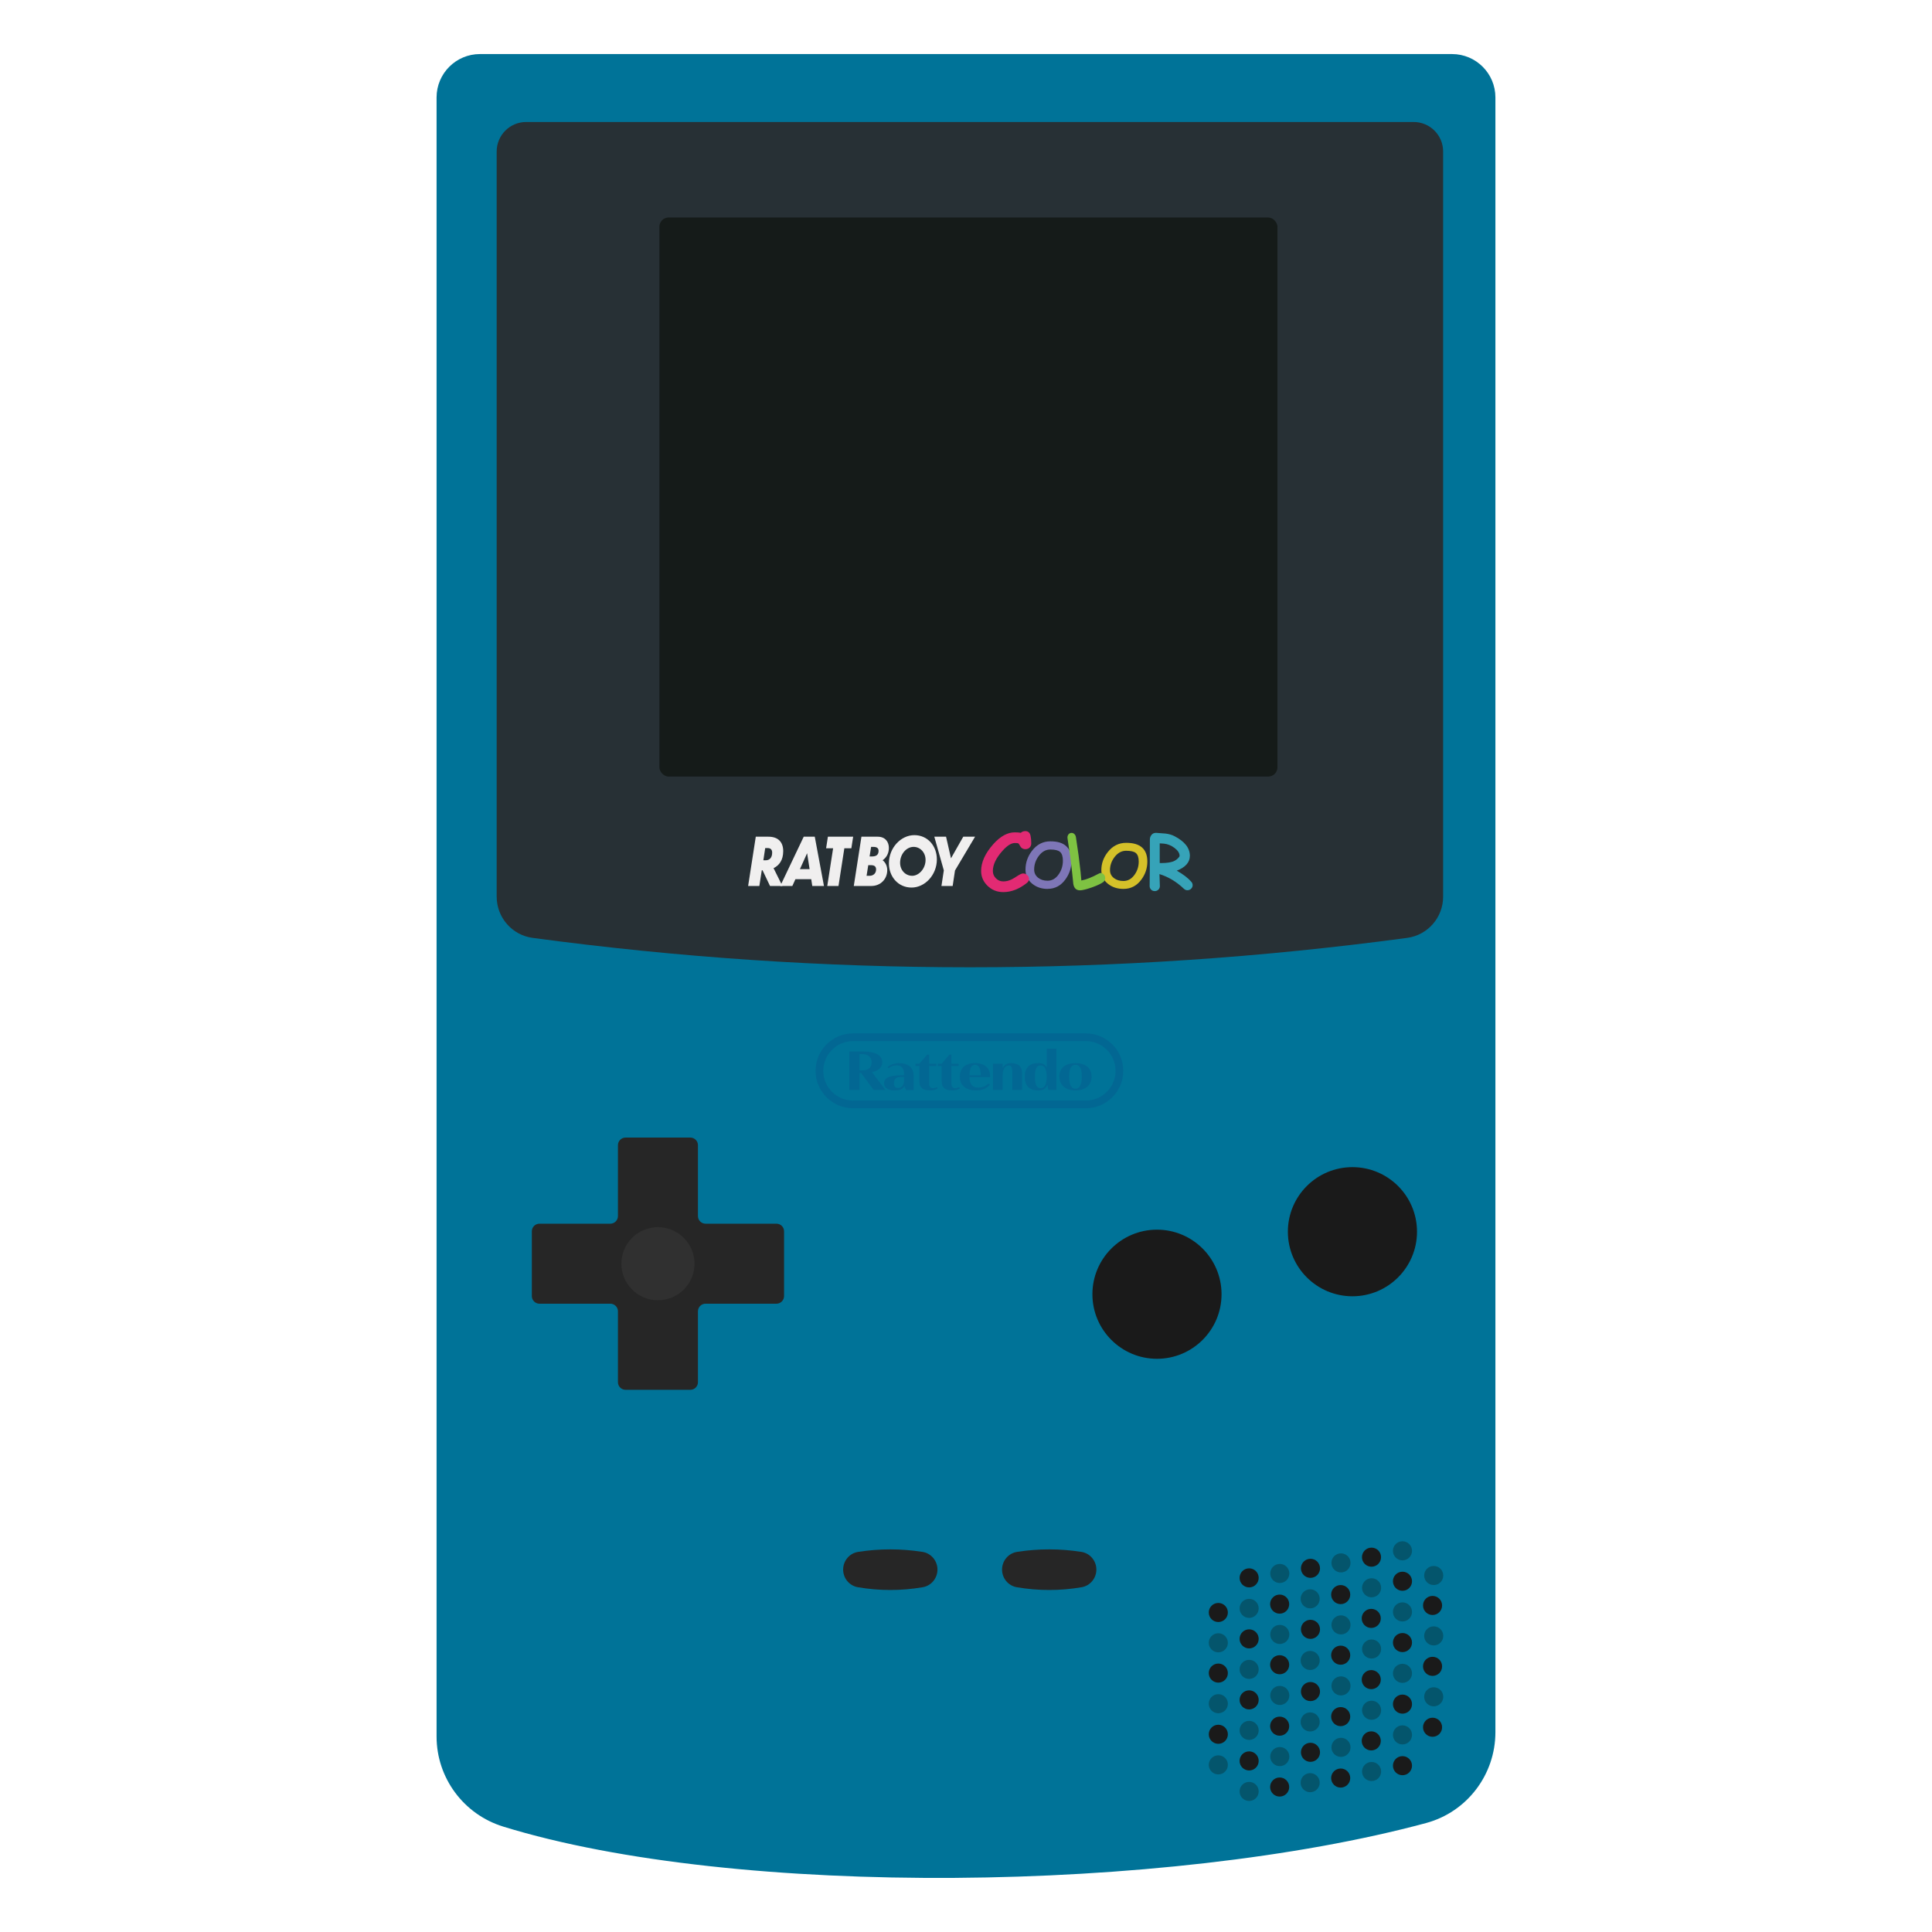 <?xml version="1.0" encoding="UTF-8"?>
<svg id="Layer_1" data-name="Layer 1" xmlns="http://www.w3.org/2000/svg" viewBox="0 0 1000 1000">
  <defs>
    <style>
      .cls-1 {
        fill: #36a3b8;
      }

      .cls-2 {
        fill: #151b19;
      }

      .cls-3 {
        fill: #273035;
      }

      .cls-4 {
        fill: #262626;
      }

      .cls-5 {
        fill: #303030;
      }

      .cls-6 {
        fill: #d5c129;
      }

      .cls-7 {
        fill: #7ec242;
      }

      .cls-8 {
        fill: #1a1a1a;
      }

      .cls-9 {
        fill: #7e76b7;
      }

      .cls-10 {
        fill: #026793;
      }

      .cls-11 {
        fill: #007398;
      }

      .cls-12 {
        fill: #e22a73;
      }

      .cls-13 {
        fill: #04556c;
      }

      .cls-14 {
        fill: #f0efef;
      }
    </style>
  </defs>
  <path class="cls-11" d="M738.14,943.6c-133.91,36.1-357.34,38.99-477.68,1.84-20.48-6.32-34.49-25.2-34.49-46.63V50.43c0-12.4,10.05-22.45,22.45-22.45h503.15c12.4,0,22.45,10.05,22.45,22.45v846.14c0,21.97-14.67,41.31-35.89,47.03Z"/>
  <path class="cls-3" d="M728.33,485.45c-150.75,20.28-301.63,20.3-452.63,0-10.67-1.43-18.62-10.57-18.62-21.34V78.41c0-8.43,6.83-15.27,15.27-15.27h459.34c8.43,0,15.27,6.83,15.27,15.27v385.7c0,10.77-7.95,19.9-18.62,21.34Z"/>
  <rect class="cls-2" x="341.31" y="112.58" width="319.9" height="289.37" rx="4.78" ry="4.78"/>
  <circle class="cls-8" cx="598.85" cy="669.89" r="33.42"/>
  <g>
    <circle class="cls-8" cx="646.55" cy="816.7" r="4.94"/>
    <circle class="cls-13" cx="662.42" cy="814.42" r="4.94"/>
    <circle class="cls-13" cx="662.42" cy="845.98" r="4.94"/>
    <circle class="cls-13" cx="678.14" cy="827.55" r="4.94"/>
    <circle class="cls-13" cx="694.09" cy="808.95" r="4.94"/>
    <circle class="cls-13" cx="709.93" cy="821.83" r="4.94"/>
    <circle class="cls-13" cx="725.92" cy="802.7" r="4.94"/>
    <circle class="cls-13" cx="725.92" cy="834.32" r="4.94"/>
    <circle class="cls-13" cx="725.92" cy="866.12" r="4.94"/>
    <circle class="cls-13" cx="725.92" cy="897.98" r="4.94"/>
    <circle class="cls-13" cx="742.09" cy="815.48" r="4.94"/>
    <circle class="cls-13" cx="742.09" cy="846.74" r="4.94"/>
    <circle class="cls-13" cx="742.09" cy="878.26" r="4.94"/>
    <circle class="cls-13" cx="709.93" cy="853.52" r="4.94"/>
    <circle class="cls-13" cx="709.93" cy="885.22" r="4.94"/>
    <circle class="cls-13" cx="709.93" cy="916.93" r="4.94"/>
    <circle class="cls-13" cx="694.09" cy="841.04" r="4.94"/>
    <circle class="cls-13" cx="694.09" cy="872.62" r="4.94"/>
    <circle class="cls-13" cx="694.09" cy="904.42" r="4.94"/>
    <circle class="cls-13" cx="678.14" cy="859.45" r="4.94"/>
    <circle class="cls-13" cx="678.14" cy="891.27" r="4.94"/>
    <circle class="cls-13" cx="678.14" cy="922.71" r="4.94"/>
    <circle class="cls-13" cx="662.42" cy="877.56" r="4.94"/>
    <circle class="cls-13" cx="662.42" cy="909.21" r="4.94"/>
    <circle class="cls-13" cx="630.6" cy="850.31" r="4.94"/>
    <circle class="cls-13" cx="646.55" cy="832.49" r="4.94"/>
    <circle class="cls-13" cx="646.55" cy="864.07" r="4.94"/>
    <circle class="cls-13" cx="646.55" cy="895.65" r="4.94"/>
    <circle class="cls-13" cx="646.55" cy="927.24" r="4.94"/>
    <circle class="cls-13" cx="630.6" cy="881.83" r="4.94"/>
    <circle class="cls-13" cx="630.6" cy="913.5" r="4.94"/>
    <circle class="cls-8" cx="678.3" cy="811.76" r="4.94"/>
    <circle class="cls-8" cx="709.89" cy="805.99" r="4.94"/>
    <circle class="cls-8" cx="630.6" cy="834.62" r="4.94"/>
    <circle class="cls-8" cx="662.35" cy="830.29" r="4.94"/>
    <circle class="cls-8" cx="662.35" cy="861.66" r="4.94"/>
    <circle class="cls-8" cx="662.35" cy="893.46" r="4.94"/>
    <circle class="cls-8" cx="662.35" cy="924.96" r="4.94"/>
    <circle class="cls-8" cx="693.94" cy="825.36" r="4.94"/>
    <circle class="cls-8" cx="693.94" cy="856.72" r="4.94"/>
    <circle class="cls-8" cx="693.94" cy="888.52" r="4.94"/>
    <circle class="cls-8" cx="693.94" cy="920.32" r="4.94"/>
    <circle class="cls-8" cx="725.92" cy="818.45" r="4.94"/>
    <circle class="cls-8" cx="725.92" cy="850.19" r="4.94"/>
    <circle class="cls-8" cx="725.92" cy="882.05" r="4.94"/>
    <circle class="cls-8" cx="725.92" cy="913.91" r="4.94"/>
    <circle class="cls-8" cx="646.55" cy="848.28" r="4.94"/>
    <circle class="cls-8" cx="646.55" cy="879.86" r="4.94"/>
    <circle class="cls-8" cx="646.55" cy="911.45" r="4.94"/>
    <circle class="cls-8" cx="630.6" cy="865.99" r="4.94"/>
    <circle class="cls-8" cx="630.6" cy="897.66" r="4.94"/>
    <circle class="cls-8" cx="678.3" cy="843.34" r="4.94"/>
    <circle class="cls-8" cx="678.3" cy="875.55" r="4.94"/>
    <circle class="cls-8" cx="678.3" cy="906.99" r="4.94"/>
    <circle class="cls-8" cx="709.76" cy="837.68" r="4.94"/>
    <circle class="cls-8" cx="709.76" cy="869.37" r="4.94"/>
    <circle class="cls-8" cx="709.76" cy="901.08" r="4.94"/>
    <circle class="cls-8" cx="741.49" cy="830.98" r="4.94"/>
    <circle class="cls-8" cx="741.49" cy="862.5" r="4.94"/>
    <circle class="cls-8" cx="741.49" cy="894.02" r="4.94"/>
  </g>
  <circle class="cls-8" cx="700.02" cy="637.53" r="33.42"/>
  <path class="cls-4" d="M477.58,821.55c-11.17,1.9-22.35,1.9-33.52,0-4.43-.75-7.65-4.64-7.65-9.14h0c0-4.54,3.28-8.46,7.77-9.16,11.09-1.73,22.19-1.73,33.28,0,4.49.7,7.77,4.62,7.77,9.16h0c0,4.49-3.22,8.39-7.65,9.14Z"/>
  <path class="cls-4" d="M559.83,821.55c-11.17,1.9-22.35,1.9-33.52,0-4.43-.75-7.65-4.64-7.65-9.14h0c0-4.54,3.28-8.46,7.77-9.16,11.09-1.73,22.19-1.73,33.28,0,4.49.7,7.77,4.62,7.77,9.16h0c0,4.49-3.22,8.39-7.65,9.14Z"/>
  <path class="cls-4" d="M401.89,633.38h-36.69c-2.18,0-3.94-1.77-3.94-3.94v-36.69c0-2.18-1.77-3.94-3.94-3.94h-33.53c-2.18,0-3.94,1.77-3.94,3.94v36.69c0,2.18-1.77,3.94-3.94,3.94h-36.69c-2.18,0-3.94,1.77-3.94,3.94v33.53c0,2.18,1.77,3.94,3.94,3.94h36.69c2.18,0,3.94,1.77,3.94,3.94v36.69c0,2.18,1.77,3.94,3.94,3.94h33.53c2.18,0,3.94-1.77,3.94-3.94v-36.69c0-2.18,1.77-3.94,3.94-3.94h36.69c2.18,0,3.94-1.77,3.94-3.94v-33.53c0-2.18-1.77-3.94-3.94-3.94Z"/>
  <circle class="cls-5" cx="340.55" cy="654.09" r="18.92"/>
  <g>
    <path class="cls-10" d="M439.57,544.28h7.71c5.36,0,9.38,1.73,9.38,5.56,0,2.72-2.13,4.39-5.3,5.13l6.89,9.16h-6.07l-6.49-8.76h-.79v8.76h-5.33v-19.85ZM444.9,545.61v8.42h1.3c3.06,0,4.96-1.33,4.96-4.14s-1.9-4.28-4.93-4.28h-1.33Z"/>
    <path class="cls-10" d="M469.03,564.24l-.94-2.07c-.68,1.53-2.38,2.24-4.99,2.24-4.05,0-5.5-1.79-5.5-3.74,0-2.69,2.67-4.11,8.7-4.11h1.64v-.6c0-3.63-1.79-4.51-3.88-4.51-1.76,0-3.12.62-4.08,1.45l-.57-.62c1.42-1.11,3.23-2.01,6.01-2.01,3.57,0,7.46,1.5,7.46,6.55v7.43h-3.86ZM467.95,558.94v-1.5h-1.64c-2.21,0-3.6.91-3.6,3.26,0,1.59.74,2.44,2.13,2.44s3.12-.96,3.12-4.2Z"/>
    <path class="cls-10" d="M480.91,550.57h3.77v1.19h-3.77v8.73c0,2.27.94,2.75,1.9,2.75.6,0,1.45-.17,2.13-.57l.4.74c-1.42.71-2.16.99-3.88.99-3.71,0-5.56-1.36-5.56-4.65v-8h-2.04v-1.19h2.04l3.97-4.68h1.05v4.68Z"/>
    <path class="cls-10" d="M492.43,550.57h3.77v1.19h-3.77v8.73c0,2.27.94,2.75,1.9,2.75.6,0,1.45-.17,2.13-.57l.4.74c-1.42.71-2.16.99-3.88.99-3.71,0-5.56-1.36-5.56-4.65v-8h-2.04v-1.19h2.04l3.97-4.68h1.05v4.68Z"/>
    <path class="cls-10" d="M512.47,556.84v.68h-10.69c.06,3.74,1.7,5.42,4.39,5.42,2.49,0,4.11-.85,5.47-2.01l.71.48c-1.22,1.42-3.12,3-7.03,3-5.16,0-8.51-2.44-8.51-7.12,0-4.22,2.72-7.03,7.85-7.03s7.8,2.69,7.8,6.58ZM501.79,556.55h5.87c-.06-3.88-1.25-5.44-2.98-5.44s-2.78,1.53-2.89,5.44Z"/>
    <path class="cls-10" d="M518.97,552.98c.65-1.67,1.96-2.72,4.34-2.72,3.49,0,5.7,1.62,5.7,4.93v8.93h-5.02v-8.68c0-3-.45-3.97-1.81-3.97-1.79,0-3.03,1.64-3.2,4.68v7.97h-5.02v-13.55h5.02v2.41Z"/>
    <path class="cls-10" d="M542.65,564.12l-.54-2.61c-.79,2.18-2.38,2.92-4.82,2.92-4.25,0-6.89-2.27-6.89-7.09s2.64-7.09,6.89-7.09c2.15,0,3.66.59,4.51,2.24v-9.64h5.02v21.26h-4.17ZM535.7,557.35c0,4.17.88,5.87,2.89,5.87s3.18-1.7,3.18-5.87-1.11-5.87-3.18-5.87-2.89,1.7-2.89,5.87Z"/>
    <path class="cls-10" d="M556.66,564.41c-5.05,0-8.33-2.67-8.33-7.2s3.32-6.95,8.33-6.95,8.34,2.41,8.34,6.95-3.23,7.2-8.34,7.2ZM556.66,563.53c1.96,0,3.29-1.81,3.29-6.32s-1.33-6.07-3.29-6.07-3.29,1.56-3.29,6.07,1.33,6.32,3.29,6.32Z"/>
  </g>
  <path class="cls-10" d="M562.02,538.87c8.49,0,15.39,6.9,15.39,15.39s-6.9,15.39-15.39,15.39h-120.5c-8.49,0-15.39-6.9-15.39-15.39s6.9-15.39,15.39-15.39h120.5M562.02,534.88h-120.5c-10.7,0-19.38,8.68-19.38,19.38s8.68,19.38,19.38,19.38h120.5c10.7,0,19.38-8.68,19.38-19.38s-8.68-19.38-19.38-19.38h0Z"/>
  <g>
    <g>
      <path class="cls-14" d="M391.19,433.08h6.59c4.83,0,7.61,2.63,7.61,7.49,0,4.55-2.04,7.38-5,8.78l4.58,9.23h-6.41l-3.87-8.13h-.39l-1.26,8.13h-5.81l3.96-25.5ZM396.07,438.96l-.96,6.32h1.26c1.92,0,3.3-1.3,3.3-3.96,0-1.47-.72-2.36-2.31-2.36h-1.29Z"/>
      <path class="cls-14" d="M419.89,455.06h-8.18l-1.59,3.52h-6.26l12.14-25.5h5.72l4.76,25.5h-6.05l-.54-3.52ZM419.05,449.86l-1.29-8.24-3.72,8.24h5Z"/>
      <path class="cls-14" d="M431.22,439.06h-3.63l.93-5.98h13.07l-.93,5.98h-3.63l-3.03,19.52h-5.81l3.03-19.52Z"/>
      <path class="cls-14" d="M445.88,433.08h8.45c3.9,0,5.75,2.73,5.75,5.78,0,2.7-1.17,4.99-3.24,6.39,1.59,1.23,2.4,3.18,2.4,5.13,0,4.61-3.42,8.2-8.24,8.2h-9.08l3.96-25.5ZM449.41,447.81l-.87,5.5h1.5c2.16,0,3.42-1.4,3.42-3.28,0-1.37-.69-2.22-2.64-2.22h-1.41ZM450.88,438.35l-.78,4.96h1.17c2.43,0,3.48-.99,3.48-2.91,0-1.23-.72-2.05-2.64-2.05h-1.23Z"/>
      <path class="cls-14" d="M484.92,444.81c0,8.07-6.17,14.59-13.1,14.59s-11.72-5.64-11.72-12.54c0-8.03,6.2-14.59,13.16-14.59s11.66,5.64,11.66,12.54ZM465.89,446.58c0,3.9,2.82,6.73,6.26,6.73s6.92-3.66,6.92-8.2c0-3.93-2.82-6.77-6.2-6.77-3.66,0-6.98,3.66-6.98,8.24Z"/>
      <path class="cls-14" d="M494.3,450.58l-1.2,8h-5.81l1.23-8.07-4.92-17.43h6.08l2.55,11.18,6.35-11.18h6.11l-10.4,17.5Z"/>
    </g>
    <g>
      <path class="cls-9" d="M542.24,460.1c-3.11,0-5.75-.89-7.94-2.66-2.33-1.9-3.5-4.35-3.5-7.36,0-3.54,1.12-6.77,3.35-9.69,2.51-3.28,5.67-4.92,9.48-4.92s6.41.83,8.24,2.5c1.83,1.67,2.74,4.17,2.74,7.51,0,3.54-1.03,6.75-3.09,9.62-2.37,3.32-5.47,4.98-9.29,4.98ZM543.64,439.71c-2.34,0-4.35,1.12-6.01,3.37-1.56,2.1-2.35,4.44-2.35,7,0,1.73.68,3.13,2.03,4.22,1.3,1.04,2.94,1.56,4.93,1.56,2.31,0,4.24-1.12,5.78-3.37,1.42-2.05,2.13-4.38,2.13-7,0-2.19-.49-3.71-1.48-4.56-.94-.81-2.62-1.22-5.02-1.22Z"/>
      <path class="cls-12" d="M530.73,439.53c-1.31,0-2.27-.65-2.89-1.94-.29-.61-.58-.98-.87-1.1-.22-.1-.79-.14-1.72-.14-1.83,0-3.94,1.33-6.33,4-3.35,3.73-5.02,7.22-5.02,10.47,0,1.48.53,2.75,1.59,3.81,1.06,1.06,2.33,1.59,3.81,1.59s2.89-.35,4.37-1.06c.52-.26,1.62-.92,3.31-2,1.13-.71,1.99-1.06,2.57-1.06.87,0,1.61.3,2.22.9.57.56.85,1.2.85,1.92,0,.8-.38,1.5-1.13,2.1-3.99,3.16-8.05,4.73-12.18,4.73-3.26,0-6.02-1.12-8.26-3.35-2.15-2.15-3.22-4.68-3.22-7.59,0-4.56,2.12-9.21,6.37-13.95,3.61-4.03,7.3-6.04,11.07-6.04.64,0,1.22.02,1.73.06.52.04.97.1,1.36.18.64-.58,1.41-.88,2.31-.88,1.48,0,2.39.8,2.74,2.39.25,1.14.37,2.48.37,4,0,.68-.21,1.3-.63,1.86-.55.73-1.35,1.1-2.39,1.1Z"/>
      <path class="cls-6" d="M581.49,460.1c-3.11,0-5.75-.86-7.94-2.57-2.33-1.84-3.5-4.21-3.5-7.13,0-3.43,1.12-6.56,3.35-9.38,2.51-3.18,5.67-4.77,9.48-4.77s6.41.81,8.24,2.42c1.83,1.61,2.74,4.04,2.74,7.28,0,3.43-1.03,6.54-3.09,9.32-2.37,3.22-5.47,4.83-9.29,4.83ZM582.89,440.35c-2.34,0-4.35,1.09-6.01,3.27-1.56,2.04-2.35,4.3-2.35,6.78,0,1.67.68,3.04,2.03,4.09,1.3,1.01,2.94,1.51,4.93,1.51,2.31,0,4.24-1.09,5.78-3.27,1.42-1.99,2.13-4.25,2.13-6.78,0-2.12-.49-3.59-1.48-4.42-.94-.79-2.62-1.18-5.02-1.18Z"/>
      <path class="cls-7" d="M571.03,456.56c-1.12.82-2.93,1.69-5.41,2.59-2.27.83-4.16,1.37-5.66,1.6-2.54.4-4.02-.7-4.43-3.31.03.21-.17-1.73-.6-5.82-.56-5.31-1.36-11.2-2.38-17.66-.11-.69,0-1.31.34-1.86.33-.55.81-.88,1.43-.97s1.18.06,1.67.48.79.98.9,1.67c1.02,6.47,1.82,12.45,2.41,17.95.06.99.2,2.49.41,4.51,2.45-.44,5.49-1.64,9.12-3.61.23-.12.45-.2.66-.24.65-.1,1.23.09,1.72.59.44.44.71.97.81,1.59.17,1.04-.17,1.87-.99,2.49Z"/>
      <path class="cls-1" d="M614.61,460.8c-.68,0-1.31-.27-1.87-.81-3.82-3.63-8.02-6.15-12.6-7.56.14,3.72.21,5.79.21,6.19,0,.73-.25,1.35-.76,1.85s-1.14.76-1.89.76-1.39-.25-1.89-.76-.76-1.12-.76-1.85c0-.96.01-2.39.04-4.31.02-1.91.04-3.35.04-4.31l.04-15.48c0-.83.25-1.59.74-2.26.64-.87,1.53-1.26,2.67-1.17,3.07.23,4.64.35,4.71.36,1.77.22,3.27.65,4.5,1.29,5.39,2.75,8.08,6.16,8.08,10.22,0,1.68-.56,3.15-1.69,4.44-1.13,1.29-2.82,2.37-5.08,3.25,3.34,1.89,5.86,3.82,7.55,5.79.44.51.66,1.08.66,1.71,0,.72-.26,1.33-.79,1.85-.53.52-1.16.78-1.89.78ZM602.48,436.67c-.1-.01-.84-.06-2.21-.15v10.18c.32.01.59.02.83.02,3.09,0,5.38-.39,6.87-1.17.64-.33,1.23-.77,1.77-1.32.54-.55.81-.97.81-1.25,0-1.43-.9-2.81-2.69-4.14-1.7-1.25-3.5-1.98-5.37-2.17Z"/>
    </g>
  </g>
</svg>